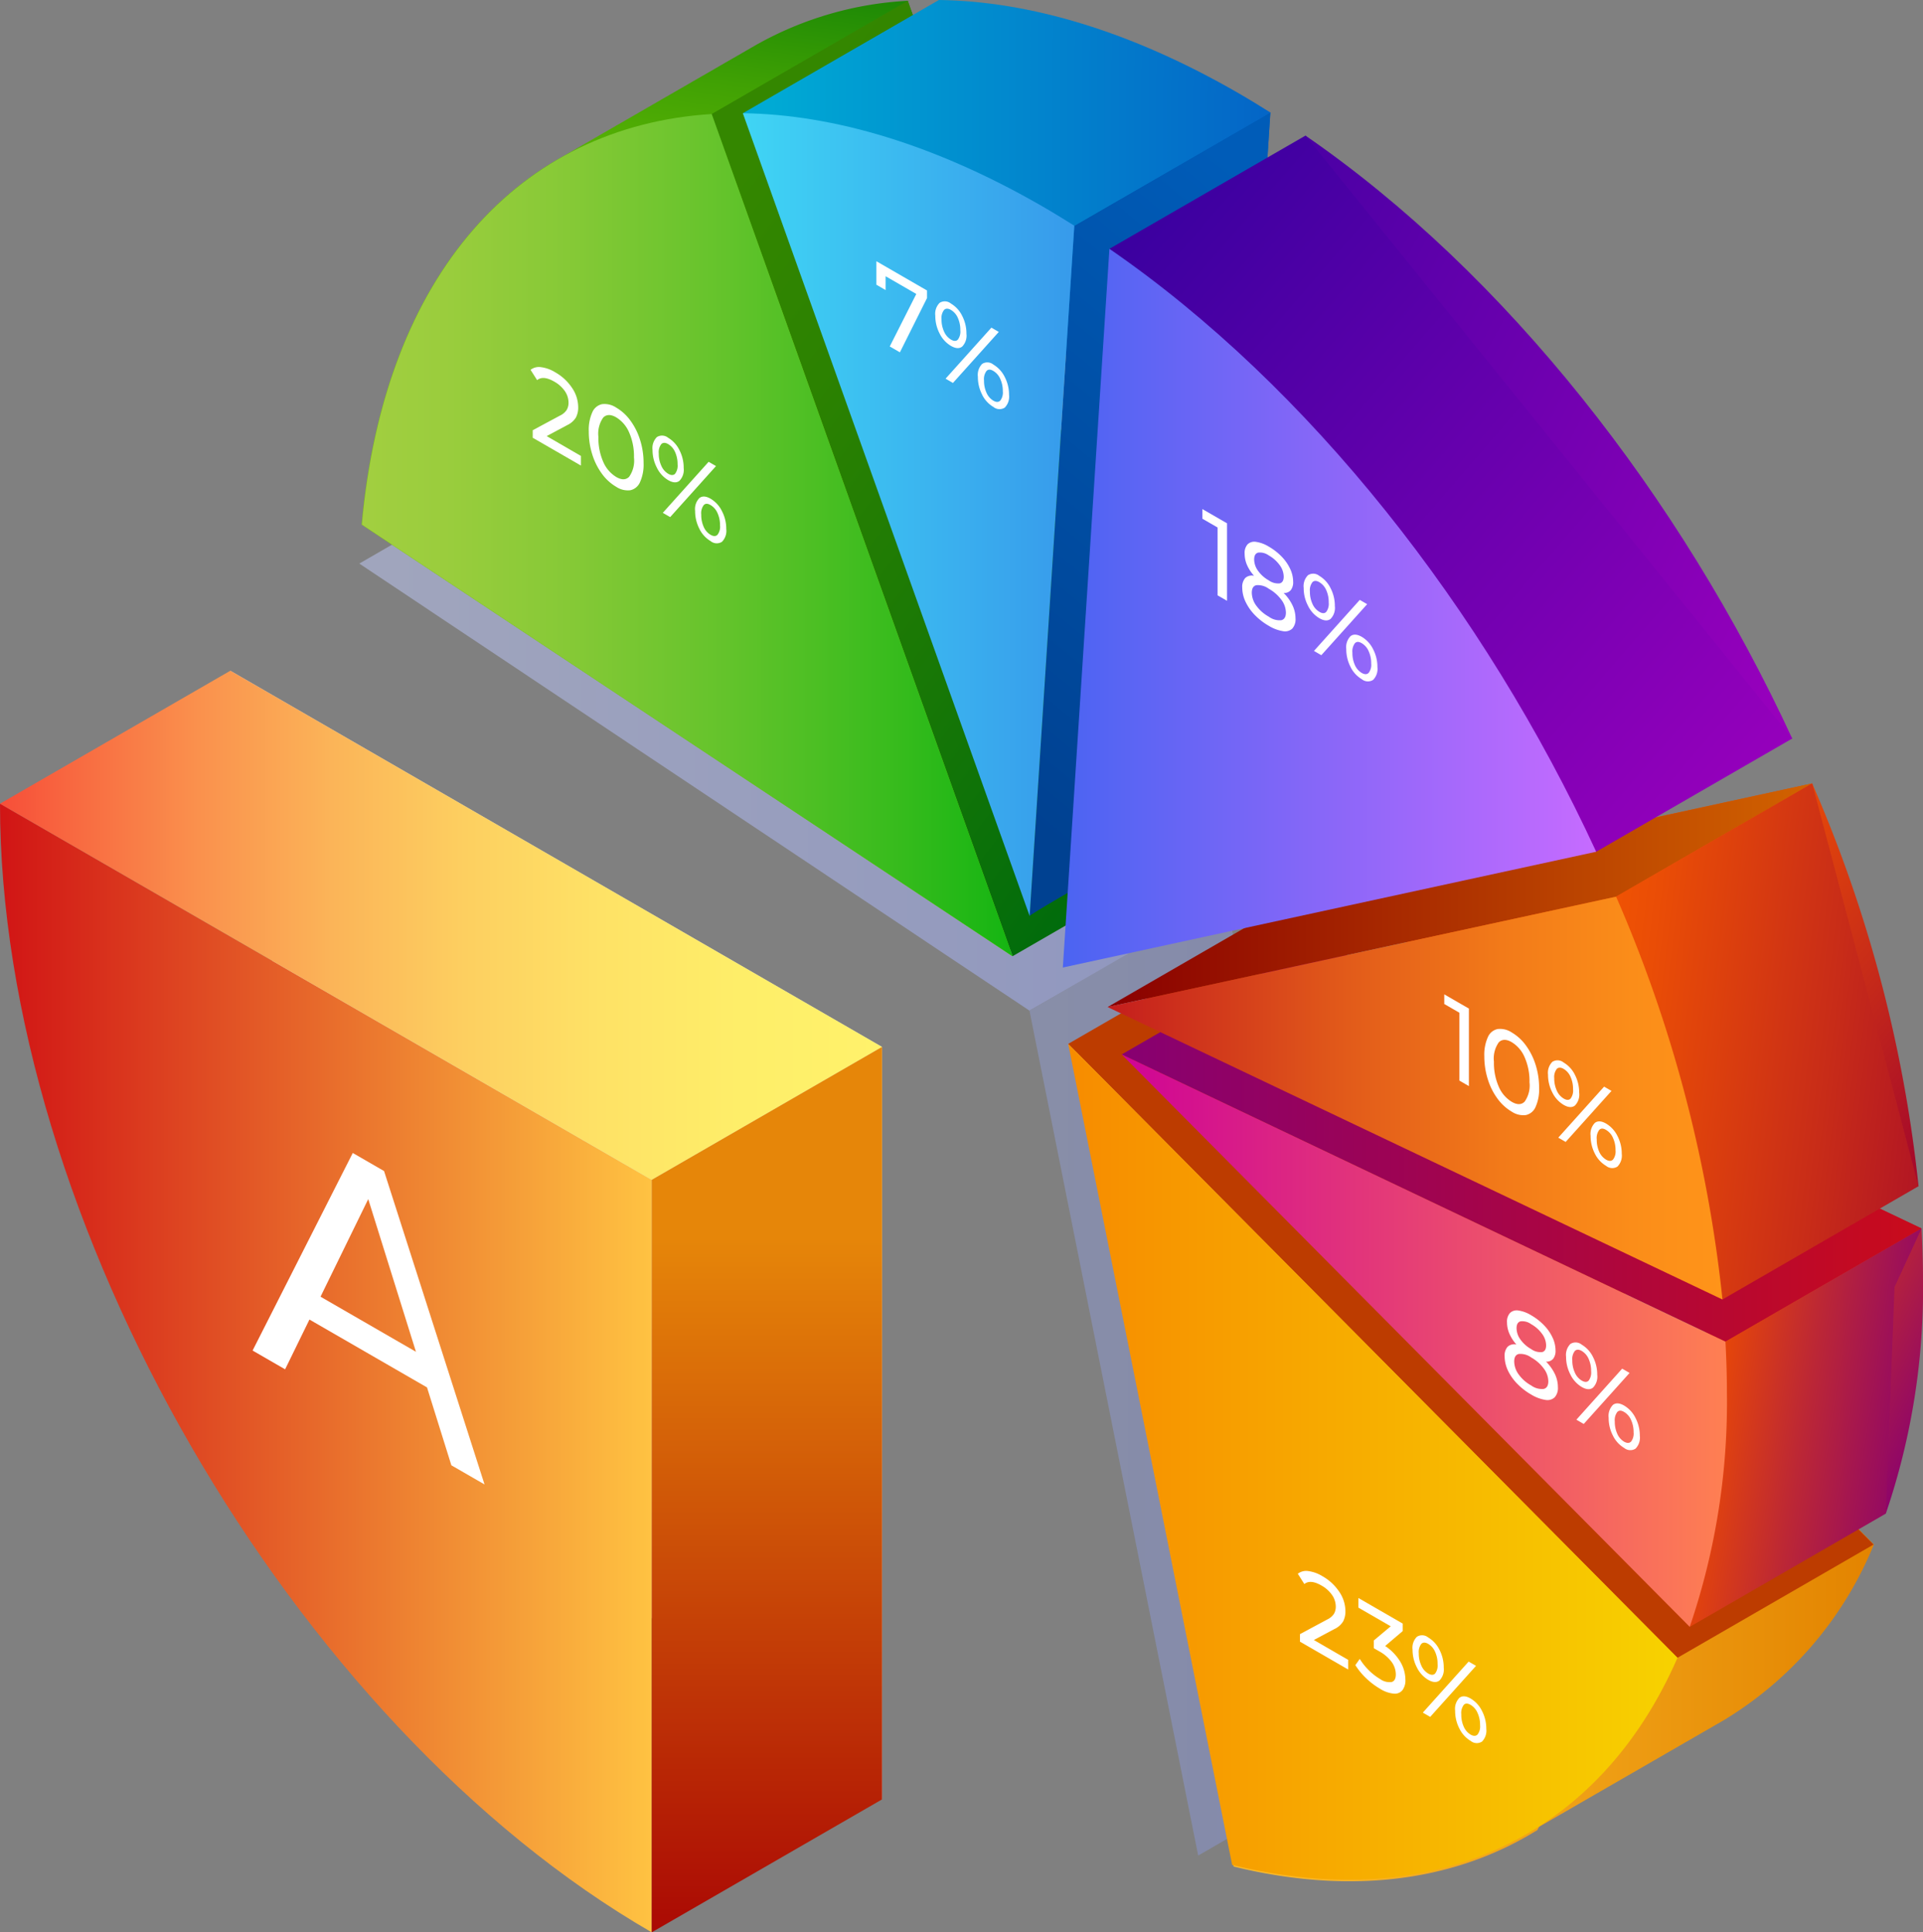 <svg xmlns="http://www.w3.org/2000/svg" xmlns:xlink="http://www.w3.org/1999/xlink" width="107.651" height="108.188" viewBox="0 0 107.651 108.188">
  <rect x="0" y="0" width="107.651" height="108.188" fill="#808080" stroke="none"/>
  <defs>
    <linearGradient id="linear-gradient" y1="0.5" x2="1" y2="0.5" gradientUnits="objectBoundingBox">
      <stop offset="0.004" stop-color="#d11515"/>
      <stop offset="1" stop-color="#ffc342"/>
    </linearGradient>
    <linearGradient id="linear-gradient-2" y1="0.5" x2="1" y2="0.5" gradientUnits="objectBoundingBox">
      <stop offset="0.004" stop-color="#f74f39"/>
      <stop offset="0.078" stop-color="#f86740"/>
      <stop offset="0.226" stop-color="#fa914d"/>
      <stop offset="0.376" stop-color="#fbb458"/>
      <stop offset="0.527" stop-color="#fdcf60"/>
      <stop offset="0.68" stop-color="#fee266"/>
      <stop offset="0.837" stop-color="#feee69"/>
      <stop offset="1" stop-color="#fff26b"/>
    </linearGradient>
    <linearGradient id="linear-gradient-3" x1="0.5" y1="1.037" x2="0.5" y2="0.211" gradientUnits="objectBoundingBox">
      <stop offset="0.004" stop-color="#a80404"/>
      <stop offset="0.996" stop-color="#e68609"/>
    </linearGradient>
    <linearGradient id="linear-gradient-4" y1="0.5" x2="1" y2="0.5" gradientUnits="objectBoundingBox">
      <stop offset="0.027" stop-color="#a0a5bd"/>
      <stop offset="1" stop-color="#8f96bf"/>
    </linearGradient>
    <linearGradient id="linear-gradient-5" y1="0.5" x2="1" y2="0.5" gradientUnits="objectBoundingBox">
      <stop offset="0.027" stop-color="#888ea8"/>
      <stop offset="1" stop-color="#8288ad"/>
    </linearGradient>
    <linearGradient id="linear-gradient-6" x1="0.59" y1="-0.064" x2="0.541" y2="0.363" gradientUnits="objectBoundingBox">
      <stop offset="0" stop-color="#077a06"/>
      <stop offset="0.133" stop-color="#1d8905"/>
      <stop offset="0.385" stop-color="#40a104"/>
      <stop offset="0.621" stop-color="#5ab304"/>
      <stop offset="0.833" stop-color="#6abe04"/>
      <stop offset="1" stop-color="#70c204"/>
    </linearGradient>
    <linearGradient id="linear-gradient-7" x1="0.795" y1="0.927" x2="0.206" y2="0.074" gradientUnits="objectBoundingBox">
      <stop offset="0" stop-color="#006b0c"/>
      <stop offset="0.348" stop-color="#177706"/>
      <stop offset="0.739" stop-color="#2c8201"/>
      <stop offset="1" stop-color="#348700"/>
    </linearGradient>
    <linearGradient id="linear-gradient-8" y1="0.5" x2="1" y2="0.5" gradientUnits="objectBoundingBox">
      <stop offset="0" stop-color="#a2cf40"/>
      <stop offset="0.13" stop-color="#9acd3d"/>
      <stop offset="0.326" stop-color="#85c936"/>
      <stop offset="0.563" stop-color="#63c32b"/>
      <stop offset="0.831" stop-color="#35bb1c"/>
      <stop offset="1" stop-color="#14b512"/>
    </linearGradient>
    <linearGradient id="linear-gradient-9" y1="0.5" x2="1" y2="0.5" gradientUnits="objectBoundingBox">
      <stop offset="0" stop-color="#ffc533"/>
      <stop offset="0.254" stop-color="#fab92a"/>
      <stop offset="0.704" stop-color="#ed9b12"/>
      <stop offset="1" stop-color="#e38400"/>
    </linearGradient>
    <linearGradient id="linear-gradient-10" y1="0.5" x2="1" y2="0.5" gradientUnits="objectBoundingBox">
      <stop offset="0.004" stop-color="#f78c00"/>
      <stop offset="1" stop-color="#f7d200"/>
    </linearGradient>
    <linearGradient id="linear-gradient-11" x1="1.069" y1="0.779" x2="0.737" y2="0.625" gradientUnits="objectBoundingBox">
      <stop offset="0.004" stop-color="#870071"/>
      <stop offset="0.602" stop-color="#bc2735"/>
      <stop offset="1" stop-color="#e3440c"/>
    </linearGradient>
    <linearGradient id="linear-gradient-12" y1="0.5" x2="1" y2="0.5" gradientUnits="objectBoundingBox">
      <stop offset="0.004" stop-color="#870071"/>
      <stop offset="0.701" stop-color="#b40735"/>
      <stop offset="1" stop-color="#c90b1b"/>
    </linearGradient>
    <linearGradient id="linear-gradient-13" x1="1.012" y1="0.631" x2="0.144" y2="0.409" xlink:href="#linear-gradient-11"/>
    <linearGradient id="linear-gradient-14" y1="0.5" x2="1" y2="0.5" gradientUnits="objectBoundingBox">
      <stop offset="0.004" stop-color="#cf0495"/>
      <stop offset="1" stop-color="#ff8052"/>
    </linearGradient>
    <linearGradient id="linear-gradient-15" x1="1.155" y1="0.628" x2="0.442" y2="0.25" gradientUnits="objectBoundingBox">
      <stop offset="0" stop-color="#a60a2a"/>
      <stop offset="0.361" stop-color="#c82c18"/>
      <stop offset="0.775" stop-color="#ea4d06"/>
      <stop offset="1" stop-color="#f75a00"/>
    </linearGradient>
    <linearGradient id="linear-gradient-16" y1="0.5" x2="1" y2="0.5" gradientUnits="objectBoundingBox">
      <stop offset="0" stop-color="#8a0000"/>
      <stop offset="0.669" stop-color="#b40"/>
      <stop offset="1" stop-color="#d16200"/>
    </linearGradient>
    <linearGradient id="linear-gradient-17" x1="1.223" y1="0.647" x2="-0.228" y2="0.352" xlink:href="#linear-gradient-15"/>
    <linearGradient id="linear-gradient-18" y1="0.5" x2="1" y2="0.5" gradientUnits="objectBoundingBox">
      <stop offset="0" stop-color="#c41d1d"/>
      <stop offset="0.114" stop-color="#cd301c"/>
      <stop offset="0.391" stop-color="#e25b1a"/>
      <stop offset="0.641" stop-color="#f27a19"/>
      <stop offset="0.852" stop-color="#fb8d19"/>
      <stop offset="1" stop-color="#ff9419"/>
    </linearGradient>
    <linearGradient id="linear-gradient-19" x1="-0.417" y1="0.159" x2="0.84" y2="1.051" gradientUnits="objectBoundingBox">
      <stop offset="0" stop-color="#35009e"/>
      <stop offset="1" stop-color="#9a00bd"/>
    </linearGradient>
    <linearGradient id="linear-gradient-20" x1="-0.505" y1="0.5" x2="0.981" y2="0.5" gradientUnits="objectBoundingBox">
      <stop offset="0" stop-color="#00aad4"/>
      <stop offset="0.142" stop-color="#009fd2"/>
      <stop offset="1" stop-color="#0466c7"/>
    </linearGradient>
    <linearGradient id="linear-gradient-21" x1="0.38" y1="0.979" x2="0.624" y2="0.006" gradientUnits="objectBoundingBox">
      <stop offset="0" stop-color="#004191"/>
      <stop offset="1" stop-color="#005cb8"/>
    </linearGradient>
    <linearGradient id="linear-gradient-22" x1="0.054" y1="0.5" x2="0.988" y2="0.5" xlink:href="#linear-gradient-20"/>
    <linearGradient id="linear-gradient-23" y1="0.5" x2="1" y2="0.5" gradientUnits="objectBoundingBox">
      <stop offset="0" stop-color="#40d6f5"/>
      <stop offset="0.033" stop-color="#3fd3f4"/>
      <stop offset="1" stop-color="#379aeb"/>
    </linearGradient>
    <linearGradient id="linear-gradient-24" x1="0.005" y1="0.048" x2="0.986" y2="0.944" xlink:href="#linear-gradient-19"/>
    <linearGradient id="linear-gradient-25" y1="0.5" x2="1" y2="0.5" gradientUnits="objectBoundingBox">
      <stop offset="0" stop-color="#4b64f2"/>
      <stop offset="0.51" stop-color="#8b67f8"/>
      <stop offset="1" stop-color="#c66bff"/>
    </linearGradient>
  </defs>
  <g id="Grupo_158016" data-name="Grupo 158016" transform="translate(-1271.34 -101.02)">
    <g id="Grupo_150101" data-name="Grupo 150101" transform="translate(1271.34 138.572)">
      <g id="Grupo_150100" data-name="Grupo 150100">
        <g id="Grupo_150098" data-name="Grupo 150098">
          <path id="Trazado_201836" data-name="Trazado 201836" d="M1288.472,178.956c0,23.267,16.334,51.559,36.484,63.192V200.02Z" transform="translate(-1275.578 -178.956)" fill="#d1d1d1"/>
          <path id="Trazado_201837" data-name="Trazado 201837" d="M1267.34,191.154c0,23.267,16.334,51.559,36.484,63.192V212.218Z" transform="translate(-1267.34 -183.712)" fill="url(#linear-gradient)"/>
        </g>
        <path id="Trazado_201838" data-name="Trazado 201838" d="M1267.34,186.4l12.893-7.443,36.484,21.064-12.893,7.443Z" transform="translate(-1267.34 -178.956)" fill="url(#linear-gradient-2)"/>
        <path id="Trazado_201839" data-name="Trazado 201839" d="M1327.136,220.921l12.894-7.443v42.128l-12.894,7.443Z" transform="translate(-1290.652 -192.415)" fill="url(#linear-gradient-3)"/>
        <g id="Grupo_150099" data-name="Grupo 150099" transform="translate(14.139 26.999)">
          <path id="Trazado_201840" data-name="Trazado 201840" d="M1300.28,236.333l-6.582-3.8-1.362,2.787-1.821-1.051,5.608-11.062,1.752,1.012,5.624,17.546-1.856-1.071Zm-.619-1.994-2.672-8.549-2.671,5.464Z" transform="translate(-1290.514 -223.206)" fill="#fff"/>
        </g>
      </g>
    </g>
    <g id="Grupo_150115" data-name="Grupo 150115" transform="translate(1291.454 101.02)">
      <g id="Grupo_150102" data-name="Grupo 150102" transform="translate(0 25.214)">
        <path id="Trazado_201841" data-name="Trazado 201841" d="M1306.862,148.685l10.976-6.34,37.876,24.9-11.336,6.47Z" transform="translate(-1306.862 -142.346)" fill="url(#linear-gradient-4)"/>
        <path id="Trazado_201842" data-name="Trazado 201842" d="M1377.795,237.009l10.976-6.34-9.446-47.307-10.976,6.34Z" transform="translate(-1330.833 -158.336)" fill="url(#linear-gradient-5)"/>
      </g>
      <g id="Grupo_150103" data-name="Grupo 150103" transform="translate(0.143 0.044)">
        <path id="Trazado_201843" data-name="Trazado 201843" d="M1354.107,147.983l.394.262-16.845-47.152a19.362,19.362,0,0,0-8.461,2.456c-.084.046-.166.1-.25.144s-.166.1-.249.144-.166.1-.25.145-.166.1-.25.144-.166.1-.25.144-.166.1-.25.144-.166.1-.25.144-.166.1-.249.144-.167.1-.25.145-.166.1-.249.144-.166.1-.25.144-.166.1-.25.144-.166.1-.25.144-.166.1-.25.144-.166.1-.249.144-.166.1-.25.145-.166.1-.25.144-.166.1-.25.144-.166.1-.25.144-.166.1-.25.144-.166.1-.25.144-.166.1-.249.144-.166.1-.25.145-.166.1-.25.144-.167.1-.25.144-.165.1-.249.144-.166.1-.25.144-.166.1-.249.144-.167.1-.25.144-.166.1-.25.145-.166.1-.25.143-.166.1-.25.145-.166.1-.25.144-.166.1-.25.144-.166.1-.25.144-.166.1-.249.145-.166.1-.25.144-.166.1-.25.144-.166.1-.25.144-.166.1-.25.144-.166.1-.25.144-.166.1-.25.145-.166.1-.249.144c-6.275,3.443-10.458,10.559-11.372,20.675l36.428,24.164-.145-.406.394.261-.145-.406.394.262-.145-.406.394.262-.145-.406.395.262-.145-.406.395.262-.145-.406.395.262-.145-.406.394.261-.145-.406.394.262-.145-.406.394.262-.145-.406.394.262-.145-.406.395.262-.145-.406.395.262-.145-.406.395.262-.145-.406.394.261-.145-.406.394.262-.145-.406.394.262-.145-.406.395.262-.145-.406.395.262-.145-.406.395.262-.145-.406.395.262-.145-.406.394.261-.145-.406.394.262-.145-.406.394.262-.145-.406.394.262-.145-.406.395.262-.145-.406.395.262-.145-.406.394.261-.145-.405.394.261-.145-.406.394.262-.145-.406.394.262-.145-.406.395.262-.145-.406.395.262-.145-.406.395.262-.145-.406.394.261-.145-.406.394.262-.145-.406.394.262-.145-.406.394.262-.145-.406.395.262-.145-.406.395.262-.145-.406.395.262-.145-.406.394.261-.145-.405.394.261-.145-.406.394.262Z" transform="translate(-1307.097 -101.093)" fill="url(#linear-gradient-6)"/>
        <path id="Trazado_201844" data-name="Trazado 201844" d="M1356.038,154.584l10.976-6.34-16.845-47.152-10.976,6.34Z" transform="translate(-1319.61 -101.093)" fill="url(#linear-gradient-7)"/>
        <path id="Trazado_201845" data-name="Trazado 201845" d="M1343.525,158.635l-16.845-47.152c-10.734.669-18.313,8.934-19.583,22.988Z" transform="translate(-1307.097 -105.143)" fill="url(#linear-gradient-8)"/>
      </g>
      <g id="Grupo_150104" data-name="Grupo 150104" transform="translate(39.685 52.104)">
        <path id="Trazado_201846" data-name="Trazado 201846" d="M1398.3,236.573c.083-.048.167-.1.249-.145s.167-.095.249-.144.167-.095.25-.144.167-.095.25-.144.167-.1.25-.144.167-.1.25-.145.167-.095.25-.144.167-.095.25-.144.167-.095.249-.144.168-.095.25-.144.167-.095.249-.144.167-.095.25-.144.167-.1.25-.144.167-.1.25-.145.167-.095.249-.144.167-.095.25-.144.167-.095.25-.144.167-.095.25-.144.167-.095.25-.144.167-.1.25-.144.167-.1.25-.145.167-.095.25-.144.167-.095.249-.144.167-.095.25-.144.167-.095.25-.144.167-.1.25-.144.167-.1.25-.145.167-.095.248-.144.167-.095.25-.144.167-.095.25-.144.167-.095.25-.144.167-.095.25-.144.167-.1.25-.144.167-.1.25-.144.167-.1.25-.145.167-.095.249-.144.167-.095.25-.144.167-.095.25-.144.167-.095.25-.144.167-.1.25-.144.167-.1.25-.145a20.561,20.561,0,0,0,8.466-9.877l-34.108-34.371.1.5-.348-.351.1.5-.348-.351.1.495-.348-.351.1.495-.348-.351.1.495-.349-.351.1.495-.348-.351.1.495-.348-.351.1.5-.348-.351.1.5-.348-.351.1.5-.348-.351.1.495-.348-.351.1.495-.348-.351.1.495-.348-.351.1.5-.348-.351.1.5-.348-.351.1.5-.348-.351.1.495-.348-.351.1.495-.348-.351.1.495-.348-.351.1.495-.348-.351.1.5-.348-.351.1.5-.348-.351.1.5-.348-.351.1.495-.348-.351.1.495-.348-.351.1.495-.348-.351.1.495-.348-.351.1.5-.348-.351.1.5-.348-.351.1.495-.348-.351.1.495-.348-.351.1.495-.348-.351.1.495-.348-.351.1.495-.348-.351.1.5-.348-.351.1.5-.348-.351.1.5-.348-.351.1.495-.348-.351.1.495-.348-.351.1.495-.348-.351.1.5-.349-.351.1.5-.348-.351.1.5-.348-.351.1.495-.348-.351,9.179,45.971c6.426,1.575,12.155.859,16.712-1.867.083-.048.167-.1.25-.144S1398.214,236.622,1398.3,236.573Z" transform="translate(-1371.905 -186.417)" fill="url(#linear-gradient-9)"/>
        <path id="Trazado_201847" data-name="Trazado 201847" d="M1371.905,192.757l10.976-6.34,34.108,34.371-10.976,6.34Z" transform="translate(-1371.905 -186.417)" fill="#bd3c00"/>
        <path id="Trazado_201848" data-name="Trazado 201848" d="M1371.905,196.808l9.179,45.971c11.366,2.785,20.559-1.591,24.929-11.6Z" transform="translate(-1371.905 -190.468)" fill="url(#linear-gradient-10)"/>
      </g>
      <g id="Grupo_150105" data-name="Grupo 150105" transform="translate(42.678 52.696)">
        <path id="Trazado_201849" data-name="Trazado 201849" d="M1394.8,187.387l31.8,32.048a38.946,38.946,0,0,0,2.081-13.176c0-.923-.032-1.854-.08-2.791Z" transform="translate(-1383.823 -187.387)" fill="url(#linear-gradient-11)"/>
        <path id="Trazado_201850" data-name="Trazado 201850" d="M1376.81,193.727l10.976-6.34,33.8,16.081-10.976,6.34Z" transform="translate(-1376.81 -187.387)" fill="url(#linear-gradient-12)"/>
        <path id="Trazado_201851" data-name="Trazado 201851" d="M1428.933,236.049l10.976-6.34.487-12.681,1.513-3.285-10.976,6.34Z" transform="translate(-1397.131 -197.662)" fill="url(#linear-gradient-13)"/>
        <path id="Trazado_201852" data-name="Trazado 201852" d="M1376.81,197.778l31.8,32.047a38.938,38.938,0,0,0,2.081-13.176c0-.922-.032-1.854-.081-2.79Z" transform="translate(-1376.81 -191.438)" fill="url(#linear-gradient-14)"/>
      </g>
      <g id="Grupo_150106" data-name="Grupo 150106" transform="translate(41.892 43.862)">
        <path id="Trazado_201853" data-name="Trazado 201853" d="M1427.93,195.463a76.219,76.219,0,0,0-5.954-22.554l-28.465,6.18Z" transform="translate(-1382.535 -172.909)" fill="url(#linear-gradient-15)"/>
        <path id="Trazado_201854" data-name="Trazado 201854" d="M1403.986,179.248l10.976-6.34-28.465,6.18-10.976,6.34Z" transform="translate(-1375.521 -172.909)" fill="url(#linear-gradient-16)"/>
        <path id="Trazado_201855" data-name="Trazado 201855" d="M1428.128,201.8l10.976-6.34-5.954-22.554-10.976,6.34Z" transform="translate(-1393.709 -172.909)" fill="url(#linear-gradient-17)"/>
        <path id="Trazado_201856" data-name="Trazado 201856" d="M1409.94,205.853a76.189,76.189,0,0,0-5.954-22.554l-28.465,6.18Z" transform="translate(-1375.521 -176.959)" fill="url(#linear-gradient-18)"/>
      </g>
      <path id="Trazado_201857" data-name="Trazado 201857" d="M1389.4,153.7l29.856-6.482c-6.275-13.579-16.054-26.042-27.25-33.757Z" transform="translate(-1339.041 -105.871)" fill="url(#linear-gradient-19)"/>
      <g id="Grupo_150107" data-name="Grupo 150107" transform="translate(21.47)">
        <path id="Trazado_201858" data-name="Trazado 201858" d="M1360.04,101.02l16.056,44.945,2.5-38.646c-.588-.37-1.177-.732-1.772-1.075C1370.805,102.766,1365.11,101.088,1360.04,101.02Z" transform="translate(-1349.064 -101.02)" fill="url(#linear-gradient-20)"/>
        <path id="Trazado_201859" data-name="Trazado 201859" d="M1368.366,156.329c-.029-.134,10.976-6.34,10.976-6.34l2.5-38.646-10.976,6.339Z" transform="translate(-1352.31 -105.044)" fill="url(#linear-gradient-21)"/>
        <path id="Trazado_201860" data-name="Trazado 201860" d="M1353.026,101.02l-10.976,6.34,18.56,6.3,10.976-6.34Z" transform="translate(-1342.05 -101.02)" fill="url(#linear-gradient-22)"/>
        <path id="Trazado_201861" data-name="Trazado 201861" d="M1342.05,111.41l16.056,44.945,2.5-38.647c-.588-.37-1.178-.732-1.773-1.075C1352.815,113.157,1347.12,111.478,1342.05,111.41Z" transform="translate(-1342.05 -105.071)" fill="url(#linear-gradient-23)"/>
      </g>
      <path id="Trazado_201862" data-name="Trazado 201862" d="M1402.935,153.558l10.976-6.34-27.25-33.756-10.976,6.34Z" transform="translate(-1333.693 -105.871)" fill="url(#linear-gradient-24)"/>
      <path id="Trazado_201863" data-name="Trazado 201863" d="M1371.413,164.091l29.857-6.482c-6.275-13.579-16.054-26.042-27.25-33.757Z" transform="translate(-1332.028 -109.922)" fill="url(#linear-gradient-25)"/>
      <g id="Grupo_150108" data-name="Grupo 150108" transform="translate(28.949 14.628)">
        <path id="Trazado_201864" data-name="Trazado 201864" d="M1357.141,126.63v.422l-1.519,3.04-.568-.328,1.486-2.94-1.718-.992v.775l-.516-.3v-1.315Z" transform="translate(-1354.308 -124.994)" fill="#fff"/>
        <path id="Trazado_201865" data-name="Trazado 201865" d="M1359.951,130.475a2.14,2.14,0,0,1-.242-1,.868.868,0,0,1,.242-.716.539.539,0,0,1,.633.038,1.623,1.623,0,0,1,.63.689,2.134,2.134,0,0,1,.239,1,.879.879,0,0,1-.239.721q-.239.187-.63-.04A1.64,1.64,0,0,1,1359.951,130.475Zm1.02.344a.754.754,0,0,0,.14-.53,1.617,1.617,0,0,0-.14-.691.961.961,0,0,0-.386-.444c-.161-.093-.289-.092-.384,0a.738.738,0,0,0-.143.524,1.618,1.618,0,0,0,.143.69.965.965,0,0,0,.384.445C1360.749,130.911,1360.877,130.912,1360.97,130.819Zm1.879-.673.414.239-2.566,2.857-.413-.239Zm-.518,3.751a2.149,2.149,0,0,1-.239-1,.881.881,0,0,1,.239-.721.537.537,0,0,1,.63.038,1.66,1.66,0,0,1,.635.694,2.139,2.139,0,0,1,.241,1,.869.869,0,0,1-.241.716.541.541,0,0,1-.635-.038A1.638,1.638,0,0,1,1362.331,133.9Zm1.014.334a.737.737,0,0,0,.143-.525,1.6,1.6,0,0,0-.143-.689.955.955,0,0,0-.384-.445c-.164-.1-.293-.1-.385,0a.752.752,0,0,0-.14.53,1.617,1.617,0,0,0,.14.69.957.957,0,0,0,.385.444Q1363.2,134.373,1363.345,134.231Z" transform="translate(-1356.414 -126.43)" fill="#fff"/>
      </g>
      <g id="Grupo_150109" data-name="Grupo 150109" transform="translate(47.202 28.503)">
        <path id="Trazado_201866" data-name="Trazado 201866" d="M1385.6,148.532v4.339l-.531-.306v-3.8l-.848-.489v-.54Z" transform="translate(-1384.225 -147.736)" fill="#fff"/>
        <path id="Trazado_201867" data-name="Trazado 201867" d="M1390.682,154.28a1.714,1.714,0,0,1,.172.737.782.782,0,0,1-.182.574.6.6,0,0,1-.52.143,2.186,2.186,0,0,1-.794-.3,3.532,3.532,0,0,1-.786-.609,2.733,2.733,0,0,1-.518-.743,1.854,1.854,0,0,1-.182-.784.74.74,0,0,1,.168-.541.552.552,0,0,1,.492-.125,2.256,2.256,0,0,1-.392-.6,1.594,1.594,0,0,1-.134-.635.721.721,0,0,1,.168-.529.547.547,0,0,1,.475-.134,1.882,1.882,0,0,1,.709.266,3.257,3.257,0,0,1,.717.556,2.5,2.5,0,0,1,.477.685,1.7,1.7,0,0,1,.17.724.715.715,0,0,1-.137.476.473.473,0,0,1-.395.153A2.525,2.525,0,0,1,1390.682,154.28Zm-.623.84q.257-.065.257-.431a1.219,1.219,0,0,0-.257-.716,2.214,2.214,0,0,0-.7-.613,1.022,1.022,0,0,0-.7-.2q-.253.062-.252.422a1.251,1.251,0,0,0,.252.725,2.146,2.146,0,0,0,.7.616A1.011,1.011,0,0,0,1390.059,155.12Zm-1.3-3.783q-.22.061-.22.384a1.1,1.1,0,0,0,.217.633,1.84,1.84,0,0,0,.6.535.89.89,0,0,0,.615.168c.148-.038.222-.165.222-.38a1.106,1.106,0,0,0-.228-.644,1.9,1.9,0,0,0-.609-.54A.838.838,0,0,0,1388.755,151.336Z" transform="translate(-1385.646 -148.899)" fill="#fff"/>
        <path id="Trazado_201868" data-name="Trazado 201868" d="M1393.751,155.458a2.135,2.135,0,0,1-.242-.995.868.868,0,0,1,.242-.716.539.539,0,0,1,.633.037,1.623,1.623,0,0,1,.63.689,2.138,2.138,0,0,1,.24,1,.879.879,0,0,1-.24.721q-.238.187-.63-.04A1.642,1.642,0,0,1,1393.751,155.458Zm1.02.344a.757.757,0,0,0,.14-.53,1.625,1.625,0,0,0-.14-.691.965.965,0,0,0-.387-.444q-.242-.139-.384,0a.738.738,0,0,0-.142.524,1.618,1.618,0,0,0,.142.69.964.964,0,0,0,.384.445C1394.548,155.894,1394.678,155.9,1394.771,155.8Zm1.878-.672.414.239-2.566,2.857-.412-.239Zm-.517,3.751a2.144,2.144,0,0,1-.239-1,.88.88,0,0,1,.239-.721q.239-.187.63.038a1.65,1.65,0,0,1,.634.694,2.139,2.139,0,0,1,.241,1,.872.872,0,0,1-.241.716.541.541,0,0,1-.634-.038A1.64,1.64,0,0,1,1396.131,158.881Zm1.014.335a.736.736,0,0,0,.143-.525,1.6,1.6,0,0,0-.143-.69.951.951,0,0,0-.383-.444c-.165-.1-.293-.1-.387,0a.755.755,0,0,0-.139.53,1.629,1.629,0,0,0,.139.691.954.954,0,0,0,.387.443C1396.923,159.31,1397.052,159.31,1397.145,159.216Z" transform="translate(-1387.844 -150.046)" fill="#fff"/>
      </g>
      <g id="Grupo_150110" data-name="Grupo 150110" transform="translate(64.116 73.363)">
        <path id="Trazado_201869" data-name="Trazado 201869" d="M1414.758,224.82a1.722,1.722,0,0,1,.171.737.788.788,0,0,1-.182.574.6.6,0,0,1-.52.143,2.174,2.174,0,0,1-.794-.3,3.515,3.515,0,0,1-.786-.609,2.763,2.763,0,0,1-.519-.742,1.867,1.867,0,0,1-.181-.785.74.74,0,0,1,.168-.541.552.552,0,0,1,.491-.124,2.27,2.27,0,0,1-.392-.605,1.593,1.593,0,0,1-.134-.635.721.721,0,0,1,.169-.529.548.548,0,0,1,.475-.134,1.883,1.883,0,0,1,.709.266,3.221,3.221,0,0,1,.716.557,2.483,2.483,0,0,1,.477.684,1.7,1.7,0,0,1,.17.724.715.715,0,0,1-.137.476.476.476,0,0,1-.395.154A2.559,2.559,0,0,1,1414.758,224.82Zm-.624.84c.172-.044.258-.187.258-.431a1.213,1.213,0,0,0-.258-.716,2.2,2.2,0,0,0-.7-.614,1.017,1.017,0,0,0-.7-.195q-.252.061-.251.421a1.253,1.253,0,0,0,.251.725,2.136,2.136,0,0,0,.7.616A1.014,1.014,0,0,0,1414.135,225.66Zm-1.3-3.784q-.22.061-.22.385a1.092,1.092,0,0,0,.218.633,1.839,1.839,0,0,0,.6.535.888.888,0,0,0,.615.168c.148-.037.222-.165.222-.379a1.105,1.105,0,0,0-.228-.644,1.9,1.9,0,0,0-.609-.54A.839.839,0,0,0,1412.831,221.876Z" transform="translate(-1411.946 -221.26)" fill="#fff"/>
        <path id="Trazado_201870" data-name="Trazado 201870" d="M1417.826,226a2.132,2.132,0,0,1-.242-.995.867.867,0,0,1,.242-.716.539.539,0,0,1,.633.038,1.633,1.633,0,0,1,.631.688,2.14,2.14,0,0,1,.239,1,.878.878,0,0,1-.239.721c-.16.124-.37.112-.631-.039A1.643,1.643,0,0,1,1417.826,226Zm1.02.344a.754.754,0,0,0,.14-.53,1.619,1.619,0,0,0-.14-.691.962.962,0,0,0-.386-.443c-.161-.093-.289-.092-.384,0a.737.737,0,0,0-.143.524,1.616,1.616,0,0,0,.143.69.968.968,0,0,0,.384.445C1418.624,226.435,1418.753,226.436,1418.846,226.343Zm1.879-.673.414.24-2.566,2.857-.412-.239Zm-.518,3.751a2.14,2.14,0,0,1-.239-1,.879.879,0,0,1,.239-.721q.24-.187.63.039a1.652,1.652,0,0,1,.635.693,2.148,2.148,0,0,1,.241,1,.874.874,0,0,1-.241.717.543.543,0,0,1-.635-.038A1.646,1.646,0,0,1,1420.206,229.421Zm1.014.336a.738.738,0,0,0,.143-.525,1.608,1.608,0,0,0-.143-.69.954.954,0,0,0-.384-.444c-.164-.1-.293-.1-.386,0a.754.754,0,0,0-.14.53,1.624,1.624,0,0,0,.14.691.953.953,0,0,0,.386.443C1421,229.851,1421.126,229.851,1421.22,229.756Z" transform="translate(-1414.144 -222.407)" fill="#fff"/>
      </g>
      <g id="Grupo_150111" data-name="Grupo 150111" transform="translate(52.534 87.955)">
        <path id="Trazado_201871" data-name="Trazado 201871" d="M1395.787,250.153v.54l-2.7-1.56v-.421l1.53-.821a.918.918,0,0,0,.376-.319.8.8,0,0,0,.1-.4,1.147,1.147,0,0,0-.207-.649,1.753,1.753,0,0,0-.592-.531q-.622-.36-.961-.084l-.365-.577a.761.761,0,0,1,.577-.15,2,2,0,0,1,.8.287,2.749,2.749,0,0,1,.939.868,1.942,1.942,0,0,1,.348,1.084,1.2,1.2,0,0,1-.129.583,1.135,1.135,0,0,1-.488.425l-1.149.613Z" transform="translate(-1392.963 -245.176)" fill="#fff"/>
        <path id="Trazado_201872" data-name="Trazado 201872" d="M1400.763,251.217a2.007,2.007,0,0,1,.289,1.013.923.923,0,0,1-.161.579.548.548,0,0,1-.48.2,1.73,1.73,0,0,1-.781-.274,4.093,4.093,0,0,1-.774-.586,3.8,3.8,0,0,1-.606-.737l.247-.348a3.279,3.279,0,0,0,.494.623,3.131,3.131,0,0,0,.639.5.893.893,0,0,0,.652.171c.155-.046.233-.189.233-.429a1.2,1.2,0,0,0-.231-.691,2.13,2.13,0,0,0-.7-.6l-.3-.173v-.434l.945-.793-1.809-1.045v-.539l2.48,1.432v.421l-.982.834A2.78,2.78,0,0,1,1400.763,251.217Z" transform="translate(-1395.024 -246.141)" fill="#fff"/>
        <path id="Trazado_201873" data-name="Trazado 201873" d="M1403.74,252.879a2.135,2.135,0,0,1-.242-1,.867.867,0,0,1,.242-.716.54.54,0,0,1,.633.037,1.64,1.64,0,0,1,.631.689,2.144,2.144,0,0,1,.239,1,.879.879,0,0,1-.239.721c-.16.125-.37.112-.631-.038A1.645,1.645,0,0,1,1403.74,252.879Zm1.019.344a.752.752,0,0,0,.14-.53,1.618,1.618,0,0,0-.14-.691.953.953,0,0,0-.386-.443c-.161-.093-.289-.093-.384,0a.742.742,0,0,0-.143.526,1.618,1.618,0,0,0,.143.689.957.957,0,0,0,.384.445C1404.538,253.314,1404.666,253.314,1404.759,253.222Zm1.879-.672.414.238-2.566,2.858-.413-.239Zm-.518,3.751a2.145,2.145,0,0,1-.239-1,.88.88,0,0,1,.239-.721c.16-.125.369-.112.631.039a1.65,1.65,0,0,1,.634.694,2.148,2.148,0,0,1,.241,1,.872.872,0,0,1-.241.716.539.539,0,0,1-.634-.038A1.627,1.627,0,0,1,1406.12,256.3Zm1.015.334a.74.74,0,0,0,.143-.525,1.617,1.617,0,0,0-.143-.689.964.964,0,0,0-.384-.446c-.165-.094-.293-.1-.386,0a.754.754,0,0,0-.139.53,1.614,1.614,0,0,0,.139.691.959.959,0,0,0,.386.444C1406.912,256.731,1407.04,256.729,1407.135,256.635Z" transform="translate(-1397.07 -247.478)" fill="#fff"/>
      </g>
      <g id="Grupo_150113" data-name="Grupo 150113" transform="translate(9.584 20.552)">
        <path id="Trazado_201877" data-name="Trazado 201877" d="M1325.394,139.681v.539l-2.7-1.558v-.421l1.53-.822a.909.909,0,0,0,.375-.32.791.791,0,0,0,.1-.4,1.148,1.148,0,0,0-.206-.649,1.77,1.77,0,0,0-.593-.531q-.623-.36-.96-.084l-.366-.576a.757.757,0,0,1,.578-.15,1.987,1.987,0,0,1,.8.287,2.747,2.747,0,0,1,.94.868,1.94,1.94,0,0,1,.348,1.084,1.2,1.2,0,0,1-.129.582,1.136,1.136,0,0,1-.489.425l-1.148.614Z" transform="translate(-1322.57 -134.705)" fill="#fff"/>
        <path id="Trazado_201878" data-name="Trazado 201878" d="M1328.663,142.007a3.67,3.67,0,0,1-.545-1.08,4.234,4.234,0,0,1-.2-1.305,2.389,2.389,0,0,1,.2-1.075.77.77,0,0,1,.545-.45,1.176,1.176,0,0,1,.792.194,2.616,2.616,0,0,1,.786.716,3.675,3.675,0,0,1,.545,1.08,4.238,4.238,0,0,1,.2,1.305,2.39,2.39,0,0,1-.2,1.075.771.771,0,0,1-.545.451,1.169,1.169,0,0,1-.786-.192A2.625,2.625,0,0,1,1328.663,142.007Zm1.514.157a1.566,1.566,0,0,0,.271-1.082,3.294,3.294,0,0,0-.271-1.4,1.826,1.826,0,0,0-.722-.845c-.3-.175-.547-.171-.727.009a1.566,1.566,0,0,0-.271,1.082,3.3,3.3,0,0,0,.271,1.4,1.827,1.827,0,0,0,.727.847Q1329.906,142.436,1330.177,142.165Z" transform="translate(-1324.656 -136.022)" fill="#fff"/>
        <path id="Trazado_201879" data-name="Trazado 201879" d="M1334.007,142.787a2.135,2.135,0,0,1-.242-.995.87.87,0,0,1,.242-.716.542.542,0,0,1,.633.038,1.632,1.632,0,0,1,.63.689,2.132,2.132,0,0,1,.239,1,.881.881,0,0,1-.239.722q-.239.187-.63-.04A1.637,1.637,0,0,1,1334.007,142.787Zm1.02.344a.757.757,0,0,0,.14-.53,1.63,1.63,0,0,0-.14-.69.961.961,0,0,0-.387-.443c-.16-.093-.289-.092-.383,0a.736.736,0,0,0-.143.524,1.609,1.609,0,0,0,.143.69.958.958,0,0,0,.383.445C1334.8,143.223,1334.933,143.224,1335.027,143.131Zm1.879-.672.413.239-2.566,2.857-.413-.239Zm-.518,3.751a2.146,2.146,0,0,1-.239-1,.881.881,0,0,1,.239-.721c.159-.125.369-.112.63.038a1.647,1.647,0,0,1,.634.695,2.133,2.133,0,0,1,.241,1,.87.87,0,0,1-.241.716.54.54,0,0,1-.634-.038A1.634,1.634,0,0,1,1336.387,146.21Zm1.014.334a.741.741,0,0,0,.142-.525,1.618,1.618,0,0,0-.142-.69.954.954,0,0,0-.384-.444c-.165-.1-.293-.1-.387,0a.755.755,0,0,0-.139.53,1.624,1.624,0,0,0,.139.69.955.955,0,0,0,.387.443C1337.179,146.639,1337.307,146.639,1337.4,146.545Z" transform="translate(-1326.934 -137.156)" fill="#fff"/>
      </g>
      <g id="Grupo_150114" data-name="Grupo 150114" transform="translate(60.736 55.671)">
        <path id="Trazado_201880" data-name="Trazado 201880" d="M1407.786,193.06V197.4l-.531-.307v-3.8l-.848-.49v-.539Z" transform="translate(-1406.406 -192.263)" fill="#fff"/>
        <path id="Trazado_201881" data-name="Trazado 201881" d="M1410.828,199.343a3.639,3.639,0,0,1-.545-1.081,4.239,4.239,0,0,1-.2-1.3,2.4,2.4,0,0,1,.2-1.075.767.767,0,0,1,.545-.451,1.177,1.177,0,0,1,.792.193,2.627,2.627,0,0,1,.786.718,3.706,3.706,0,0,1,.545,1.08,4.246,4.246,0,0,1,.2,1.3,2.4,2.4,0,0,1-.2,1.075.769.769,0,0,1-.545.451,1.166,1.166,0,0,1-.786-.19A2.639,2.639,0,0,1,1410.828,199.343Zm1.513.157a1.562,1.562,0,0,0,.271-1.082,3.286,3.286,0,0,0-.271-1.4,1.814,1.814,0,0,0-.721-.845c-.3-.176-.547-.173-.728.009a1.565,1.565,0,0,0-.27,1.082,3.3,3.3,0,0,0,.27,1.4,1.825,1.825,0,0,0,.728.848Q1412.071,199.773,1412.341,199.5Z" transform="translate(-1407.84 -193.494)" fill="#fff"/>
        <path id="Trazado_201882" data-name="Trazado 201882" d="M1416.169,200.121a2.141,2.141,0,0,1-.242-1,.87.87,0,0,1,.242-.716.539.539,0,0,1,.633.038,1.628,1.628,0,0,1,.631.689,2.14,2.14,0,0,1,.239,1,.875.875,0,0,1-.239.72c-.159.124-.369.112-.631-.038A1.645,1.645,0,0,1,1416.169,200.121Zm1.019.344a.749.749,0,0,0,.14-.53,1.61,1.61,0,0,0-.14-.691.954.954,0,0,0-.386-.444c-.161-.093-.289-.093-.384,0a.742.742,0,0,0-.142.525,1.617,1.617,0,0,0,.142.689.961.961,0,0,0,.384.445C1416.966,200.557,1417.1,200.557,1417.188,200.465Zm1.879-.672.414.239-2.566,2.857-.413-.239Zm-.517,3.751a2.141,2.141,0,0,1-.239-1,.88.88,0,0,1,.239-.721q.239-.187.63.039a1.657,1.657,0,0,1,.635.694,2.143,2.143,0,0,1,.24.995.874.874,0,0,1-.24.717.542.542,0,0,1-.635-.038A1.635,1.635,0,0,1,1418.549,203.543Zm1.014.334a.735.735,0,0,0,.143-.525,1.611,1.611,0,0,0-.143-.69.955.955,0,0,0-.384-.445c-.165-.1-.293-.1-.386,0a.755.755,0,0,0-.139.53,1.62,1.62,0,0,0,.139.691.957.957,0,0,0,.386.443C1419.341,203.973,1419.468,203.972,1419.563,203.878Z" transform="translate(-1410.118 -194.626)" fill="#fff"/>
      </g>
    </g>
  </g>
</svg>
